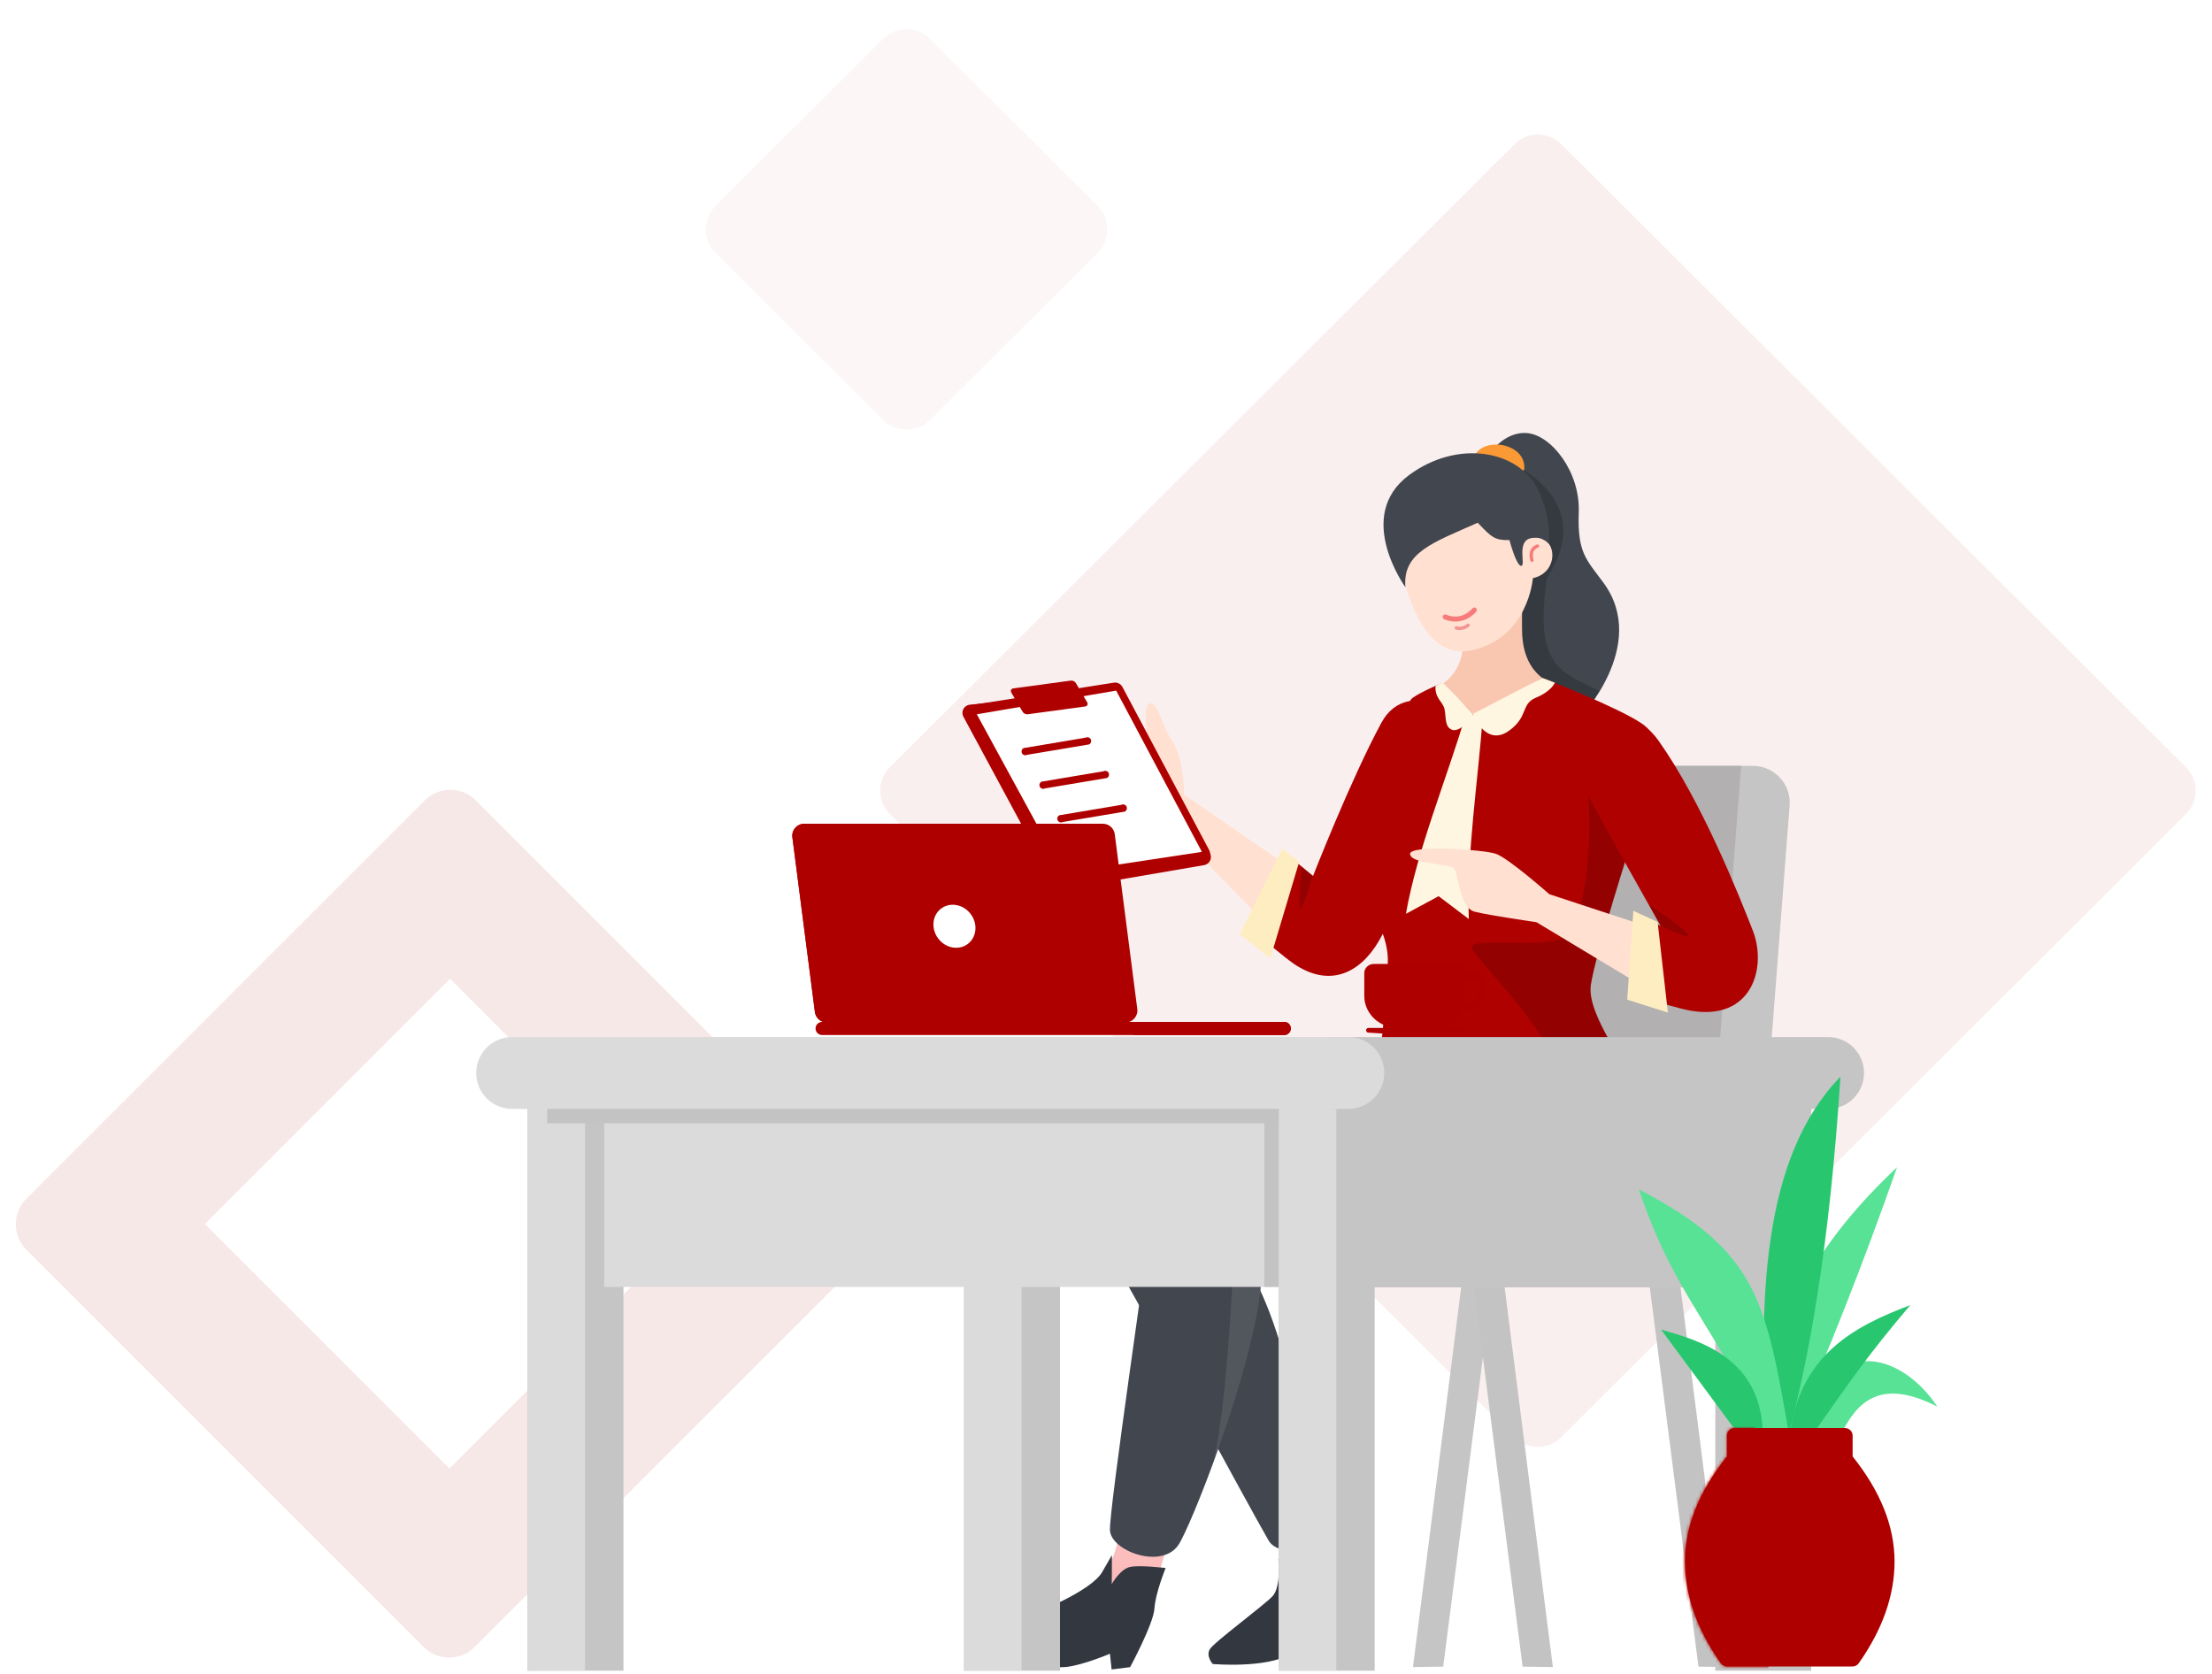 <svg width="666" height="504" viewBox="0 0 666 504" fill="none" xmlns="http://www.w3.org/2000/svg">
<g id="Illustration">
<g id="Shape">
<g id="Rectangle" opacity="0.038" filter="url(#filter0_f_838_51911)">
<path fill-rule="evenodd" clip-rule="evenodd" d="M215.465 76.156C211.548 72.249 211.548 65.903 215.465 61.996L265.885 11.699C269.789 7.805 276.107 7.805 280.01 11.699L330.431 61.996C334.348 65.903 334.348 72.249 330.431 76.156L280.01 126.453C276.107 130.346 269.789 130.346 265.885 126.453L215.465 76.156Z" fill="#AF0000"/>
</g>
<path id="Rectangle_2" opacity="0.066" fill-rule="evenodd" clip-rule="evenodd" d="M267.939 245.149C264.022 241.242 264.022 234.897 267.939 230.99L455.977 43.413C459.881 39.519 466.199 39.519 470.102 43.413L658.141 230.99C662.058 234.897 662.058 241.242 658.141 245.149L470.102 432.726C466.199 436.62 459.881 436.62 455.977 432.726L267.939 245.149Z" fill="#AF0000"/>
<path id="Rectangle_3" opacity="0.09" fill-rule="evenodd" clip-rule="evenodd" d="M143.244 240.969C139.008 236.733 132.132 236.742 127.886 240.988L7.951 360.923C3.705 365.169 3.697 372.045 7.932 376.28L127.573 495.921C131.809 500.157 138.684 500.148 142.931 495.902L262.866 375.967C267.112 371.721 267.12 364.845 262.884 360.61L143.244 240.969ZM61.693 368.535L135.499 294.729L209.124 368.354L135.318 442.16L61.693 368.535Z" fill="#AF0000"/>
</g>
<g id="Illustration_2">
<g id="Chair4">
<path id="Path" fill-rule="evenodd" clip-rule="evenodd" d="M442.791 365.178L425.422 501.936L434.528 501.816L451.897 366.458L442.791 365.178Z" fill="#C5C5C5"/>
<path id="Path_2" fill-rule="evenodd" clip-rule="evenodd" d="M450.173 365.178L467.541 501.936L458.435 501.816L441.066 366.458L450.173 365.178Z" fill="#C3C3C3"/>
<path id="Path_3" fill-rule="evenodd" clip-rule="evenodd" d="M503.122 365.178L520.491 501.936L511.385 501.816L494.016 366.458L503.122 365.178Z" fill="#C3C3C3"/>
<path id="Path_4" fill-rule="evenodd" clip-rule="evenodd" d="M382.357 386.675C376.233 386.675 371.269 381.711 371.269 375.587V369.188C371.269 363.064 376.233 358.1 382.357 358.1H448.153C453.874 358.1 458.655 353.749 459.192 348.054L469.33 240.638C469.868 234.943 474.649 230.592 480.369 230.592H527.77C534.23 230.592 539.322 236.092 538.825 242.533L528.501 376.439C528.055 382.215 523.239 386.675 517.446 386.675H382.357Z" fill="#C5C5C5"/>
<path id="Combined Shape" fill-rule="evenodd" clip-rule="evenodd" d="M524.225 230.592L514.062 362.034C513.615 367.809 508.799 372.267 503.007 372.267H371.269V368.826C371.269 362.702 376.233 357.738 382.357 357.738H447.944C453.663 357.738 458.444 353.388 458.983 347.694L469.116 240.635C469.655 234.942 474.435 230.592 480.154 230.592H524.225Z" fill="#B2B0B0"/>
</g>
<g id="Wom3.4">
<g id="LLeg">
<path id="Path_5" fill-rule="evenodd" clip-rule="evenodd" d="M382.661 457.429C382.661 457.429 390.184 475.467 384.017 480.249C377.841 485.032 365.828 496.859 365.828 496.859L404.748 488.417L395.141 455.323L382.661 457.429Z" fill="url(#paint0_linear_838_51911)"/>
<path id="Path_6" fill-rule="evenodd" clip-rule="evenodd" d="M384.896 469.307C384.896 469.307 385.852 477.772 383.091 480.661C380.332 483.548 365.388 494.544 364.218 496.63C363.047 498.718 365.14 501.02 365.14 501.02C365.14 501.02 381.281 502.423 388.54 498.012C393.781 494.826 401.597 489.105 401.597 489.105L403.668 494.731L409.535 494.491C409.535 494.491 410.313 487.559 408.92 484.236C407.528 480.912 400.356 463.995 400.356 463.995C400.356 463.995 397.596 466.474 394.663 467.724C391.73 468.972 388.055 472.391 388.055 472.391L384.896 469.307Z" fill="#323740"/>
<path id="Path_7" fill-rule="evenodd" clip-rule="evenodd" d="M447.771 323.687C434.686 324.27 361.857 340.357 348.625 343.09C335.393 345.823 324.206 360.612 334.296 377.737C345.629 396.961 374.869 451.555 381.968 463.862C385.482 469.953 403.209 466.538 399.045 456.314C391.282 437.255 387.678 389.376 367.887 371.919C367.887 371.919 434.442 383.486 463.19 370.236C484.084 360.604 479.357 322.276 447.771 323.687Z" fill="#42474F"/>
</g>
<g id="LArm">
<path id="Path_8" fill-rule="evenodd" clip-rule="evenodd" d="M356.49 239.249C356.49 239.249 356.638 228.616 352.914 223.059C349.189 217.502 349.041 211.599 346.223 211.792C343.404 211.986 346.195 225.705 346.195 225.705C346.195 225.705 342.619 224.341 340.049 222.615C337.48 220.889 329.69 212.38 327.869 213.888C324.782 216.457 329.754 230.949 332.462 233.846C335.179 236.744 350.021 246.275 350.021 246.275L386.374 283.399L393.199 264.539L356.49 239.249Z" fill="#FFE0D1"/>
<path id="Path_9" fill-rule="evenodd" clip-rule="evenodd" d="M436.903 235.742C430.816 249.841 419.671 275.743 415.076 283.47C409.318 293.148 400.238 297.411 389.607 290.231C386.785 288.325 378.186 281.042 378.186 281.042L388.591 258.174L395.34 263.736C395.34 263.736 406.764 234.491 415.953 217.55C423.912 202.893 446.169 214.307 436.903 235.742Z" fill="#B00101"/>
<path id="Path_10" fill-rule="evenodd" clip-rule="evenodd" d="M395.222 263.751C395.222 263.751 392.154 274.144 391.437 273.543C390.719 272.941 391.985 261.035 391.985 261.035L395.222 263.751Z" fill="black" fill-opacity="0.16"/>
<path id="Path 65" fill-rule="evenodd" clip-rule="evenodd" d="M391.177 259.439L382.476 288.541L373.234 281.297L386.097 255.498L391.177 259.439Z" fill="#FFEDC2"/>
</g>
<g id="Head">
<g id="Group 21">
<path id="Path_11" fill-rule="evenodd" clip-rule="evenodd" d="M447.937 137.361C447.937 137.361 452.508 129.823 459.757 130.389C467.006 130.955 475.803 142.001 475.342 154.239C474.897 166.475 477.595 168.4 482.795 175.478C496.77 194.519 475.173 216.81 475.173 216.81L446.474 216.817L445.38 163.438L447.937 137.361Z" fill="#42474F"/>
<path id="Path 50" fill-rule="evenodd" clip-rule="evenodd" d="M459.321 141.772C478.877 155.122 467.67 170.614 465.712 174.251C461.949 200.718 469.706 202.077 481.412 207.992L477.34 215.268L460.564 212.11L446.414 143.109L459.321 141.772Z" fill="black" fill-opacity="0.199"/>
</g>
<path id="Path_12" fill-rule="evenodd" clip-rule="evenodd" d="M468.548 206.199C468.548 206.199 458.58 204.198 458.284 190.233C457.988 176.268 459.63 171.501 459.63 171.501L440.832 171.162C440.832 171.162 440.628 186.726 440.624 192.355C440.617 206.043 430.067 207.631 430.067 207.631C430.067 207.631 432.26 218.458 449.293 219.415C462.592 220.163 468.548 206.199 468.548 206.199Z" fill="#F9C7B0"/>
<g id="Group 20">
<path id="Path_13" fill-rule="evenodd" clip-rule="evenodd" d="M458.933 141.317C459.617 133.262 446.324 131.303 443.862 137.525C443.862 137.525 443.186 143.069 447.513 145.233C453.364 148.147 458.933 141.317 458.933 141.317Z" fill="#FB9934"/>
<path id="Path_14" fill-rule="evenodd" clip-rule="evenodd" d="M460.707 162.064C468.842 160.004 470.053 172.28 461.529 174.075C461.529 174.075 460.201 192.162 443.019 195.814C429.065 198.78 423.937 179.118 422.969 175.184C421.935 170.99 418.968 157.12 418.968 157.12L458.213 148.759L460.707 162.064Z" fill="#FFE0D1"/>
<path id="Path_15" fill-rule="evenodd" clip-rule="evenodd" d="M457.975 170.374C456.498 170.29 454.474 162.626 454.474 162.626C450.119 162.686 449.183 161.9 444.925 157.397C431.535 163.364 422.207 166.3 423.155 176.818C423.155 176.818 407.589 155.374 424.254 143.034C438.915 132.19 457.518 135.496 463.251 147.773C467.306 156.437 466.302 163.647 466.302 163.647C466.302 163.647 463.457 160.717 460.146 162.304C456.835 163.89 459.453 170.458 457.975 170.374Z" fill="#42474F"/>
<path id="Path_16" d="M443.899 183.666C443.899 183.666 440.542 187.997 435.114 185.763" stroke="#F77B7B" stroke-width="1.5" stroke-linecap="round"/>
<path id="Path_17" d="M442.05 188.248C440.901 189.105 439.684 189.409 438.465 189.056" stroke="#F49494" stroke-linecap="round"/>
<path id="Path 8" d="M461.242 168.691C460.749 166.785 461.012 165.133 462.911 164.408" stroke="#F77B7B" stroke-linecap="round"/>
</g>
</g>
<g id="Group 19">
<path id="Path_18" fill-rule="evenodd" clip-rule="evenodd" d="M433.998 205.765C433.769 205.754 425.73 209.276 424.804 210.634C418.774 219.481 407.702 250.619 407.132 257.373C406.49 265.165 417.722 277.577 417.86 288.857C417.982 300.138 413.055 334.104 414.967 337.277C416.863 340.45 429.324 355.521 431.924 355.583C434.538 355.644 436.49 347.731 440.45 347.903C444.395 348.075 452.622 358.567 456.169 358.491C459.701 358.415 496.307 335.226 493.508 328.618C490.695 322.011 477.637 305.592 478.967 296.59C480.282 287.589 490.787 254.362 494.579 243.053C498.356 231.744 501.398 222.736 494.349 217.87C487.301 213.003 464.365 204.102 464.365 204.102L443.83 215.589C443.83 215.589 435.19 205.822 433.998 205.765Z" fill="#B00101"/>
<path id="Path_19" fill-rule="evenodd" clip-rule="evenodd" d="M441.299 215.27C435.14 235.751 426.688 255.932 423.302 275.138L433.149 269.832L442.232 276.714C441.59 256.747 444.943 235.782 446.484 215.27H441.299Z" fill="#FFF6E1"/>
<path id="Path_20" fill-rule="evenodd" clip-rule="evenodd" d="M477.273 230.996L477.507 232.653C480.266 253.22 477.001 278.178 471.342 281.986C465.566 285.873 443.083 282.059 443.083 285.137C443.083 288.215 474.153 316.425 469.052 329.911C466.248 337.326 467.187 343.92 471.87 349.694L473.229 348.78C483.841 341.583 495.107 332.394 493.508 328.618C490.695 322.011 477.637 305.592 478.967 296.59C480.23 287.949 489.961 256.981 494.093 244.512L495.409 240.559C496.938 235.924 498.211 231.725 498.519 228.102L497.57 227.486C482.395 217.759 475.629 218.929 477.273 230.996Z" fill="black" fill-opacity="0.16"/>
<path id="Path_21" fill-rule="evenodd" clip-rule="evenodd" d="M468.155 205.553L464.365 204.102L443.379 214.995C443.379 214.995 447.325 225.036 454.313 220.036C460.302 215.76 457.775 211.998 462.47 210.057C467.15 208.116 468.155 205.553 468.155 205.553Z" fill="#FFF6E1"/>
<path id="Path_22" fill-rule="evenodd" clip-rule="evenodd" d="M443.379 214.995C441.858 218.374 438.765 220.348 437.166 219.734C434.527 218.721 435.66 214.681 434.62 212.641C433.875 211.193 433.394 210.975 432.742 209.616C432.136 208.369 432.111 206.873 432.266 206.46L434.331 205.521C434.331 205.521 437.168 208.197 438.488 209.616C440.133 211.384 443.379 214.995 443.379 214.995Z" fill="#FFF6E1"/>
</g>
<g id="RArm">
<path id="Path_23" fill-rule="evenodd" clip-rule="evenodd" d="M466.483 269.243C466.483 269.243 454.128 258.322 450.346 257.055C446.563 255.788 424.412 254.265 424.552 257.129C424.711 260.197 436.608 260.021 437.841 261.53C439.074 263.039 439.354 273.355 444.014 274.513C448.665 275.672 462.607 277.668 462.607 277.668L495.959 297.756L497.384 279.402L466.483 269.243Z" fill="#FFE0D1"/>
<path id="Path_24" fill-rule="evenodd" clip-rule="evenodd" d="M499.353 223.004C512.37 241.351 523.483 269.299 527.749 280.195C532.015 291.09 527.712 307.525 508.954 304.299C505.786 303.754 498.681 301.569 498.681 301.569L494.198 276.334L499.98 278.758C499.98 278.758 481.336 245.755 476.784 236.907C469.179 222.132 487.887 206.838 499.353 223.004Z" fill="#B00101"/>
<path id="Path_25" fill-rule="evenodd" clip-rule="evenodd" d="M499.98 278.758C499.98 278.758 509.45 283.378 508.259 281.346C507.068 279.314 496.408 272.34 496.408 272.34L499.98 278.758Z" fill="black" fill-opacity="0.16"/>
<path id="Path 64" fill-rule="evenodd" clip-rule="evenodd" d="M499.077 277.592L502.174 304.88L489.928 300.992L491.776 274.25L499.077 277.592Z" fill="#FFEDC2"/>
</g>
<g id="RLeg">
<path id="Path_26" fill-rule="evenodd" clip-rule="evenodd" d="M337.211 458.038C337.211 458.038 337.437 475.898 322.701 482.576C307.975 489.252 297.482 488.851 298.818 494.013C300.153 499.174 338.485 498.966 342.065 494.929C345.116 491.495 351.751 459.515 353.578 461.96L337.211 458.038Z" fill="url(#paint1_linear_838_51911)"/>
<path id="Path_27" fill-rule="evenodd" clip-rule="evenodd" d="M350.955 472.117C350.955 472.117 347.858 479.701 347.586 484.298C347.312 488.896 340.262 501.966 340.262 501.966L334.693 502.664L334.184 497.926C334.184 497.926 326.123 501.357 321.065 501.904C316.009 502.453 298.664 500.394 295.215 497.531C291.765 494.669 293.508 490.638 303.464 488.182C313.419 485.726 328.887 478.55 331.83 473.355C334.773 468.158 334.791 468.292 334.791 468.292L334.732 476.951C334.732 476.951 337.28 472.394 340.288 471.785C343.295 471.178 350.955 472.117 350.955 472.117Z" fill="#323740"/>
<path id="Path_28" fill-rule="evenodd" clip-rule="evenodd" d="M487.337 318.165C487.337 318.165 512.097 355.424 482.494 372.066C457.214 386.278 379.241 369.631 379.241 369.631C379.241 369.631 380.624 380.752 379.241 390.67C375.629 416.574 358.45 459.732 354.815 465.154C349.789 472.654 334.477 466.998 334.189 460.754C333.901 454.51 345.731 374.76 347.531 359.553C349.32 344.344 354.971 342.135 371.475 337.978C375.267 337.023 420.105 325.894 424.213 326.219C459.507 329.006 487.337 318.165 487.337 318.165Z" fill="#42474F"/>
<path id="Path_29" opacity="0.44" fill-rule="evenodd" clip-rule="evenodd" d="M469.351 367.925C443.755 370.79 375.989 364.885 373.267 367.568C370.668 370.13 371.102 414.696 365.273 440.488C371.015 424.859 377.23 405.091 379.241 390.67C380.624 380.752 379.241 369.631 379.241 369.631L381.889 370.159C395.704 372.839 459.752 384.346 482.494 372.066C495.833 364.864 500.994 353.712 497.977 338.611C494.339 356.425 484.797 366.197 469.351 367.925Z" fill="white" fill-opacity="0.192"/>
<ellipse id="Oval" cx="4.302" cy="7.878" rx="4.302" ry="7.878" transform="matrix(-0.974 0.225 0.225 0.974 339.034 352.951)" fill="white" fill-opacity="0.192"/>
<ellipse id="Oval_2" cx="5.736" cy="8.594" rx="5.736" ry="8.594" transform="matrix(-0.961 -0.276 -0.276 0.961 364.574 349.901)" fill="white" fill-opacity="0.192"/>
</g>
</g>
<g id="Example Task1">
<g id="Group 3">
<path id="Rectangle_4" d="M290.07 215.801C289.239 214.26 290.237 212.367 291.978 212.182L334.698 207.628C335.675 207.524 336.62 208.01 337.104 208.865L364.267 256.841C365.108 258.326 364.221 260.195 362.539 260.484L320.001 267.78C318.958 267.959 317.918 267.452 317.415 266.521L290.07 215.801Z" fill="#AF0000"/>
<path id="Rectangle_5" fill-rule="evenodd" clip-rule="evenodd" d="M291.915 215.692C291.12 214.197 292.035 212.365 293.708 212.101L335.378 205.543C336.416 205.38 337.443 205.893 337.937 206.821L364.055 255.942C364.85 257.436 363.935 259.269 362.262 259.532L320.592 266.09C319.554 266.254 318.527 265.741 318.033 264.813L291.915 215.692Z" fill="url(#paint2_linear_838_51911)"/>
<path id="Rectangle_6" d="M294.106 215.063L336.064 207.94L361.876 256.486L320.119 262.815L294.106 215.063Z" fill="white"/>
<path id="Rectangle_7" d="M304.458 208.475C304.168 207.982 304.473 207.353 305.04 207.276L322.35 204.931C322.989 204.844 323.617 205.149 323.944 205.704L327.362 211.511C327.652 212.004 327.347 212.633 326.78 212.71L309.47 215.056C308.831 215.142 308.203 214.837 307.876 214.282L304.458 208.475Z" fill="#AF0000"/>
<path id="Path_30" fill-rule="evenodd" clip-rule="evenodd" d="M326.853 222.111C327.411 221.814 328.105 222.026 328.402 222.585C328.678 223.103 328.515 223.738 328.043 224.064L327.928 224.134L309.255 227.268C308.696 227.565 308.003 227.353 307.706 226.794C307.43 226.275 307.593 225.64 308.065 225.314L308.18 225.245L326.853 222.111Z" fill="#AF0000"/>
<path id="Path_31" fill-rule="evenodd" clip-rule="evenodd" d="M332.23 232.225C332.789 231.928 333.483 232.14 333.78 232.698C334.055 233.217 333.892 233.852 333.42 234.178L333.306 234.248L314.633 237.381C314.074 237.678 313.38 237.466 313.083 236.908C312.808 236.389 312.971 235.754 313.443 235.428L313.557 235.359L332.23 232.225Z" fill="#AF0000"/>
<path id="Path_32" fill-rule="evenodd" clip-rule="evenodd" d="M337.608 242.339C338.167 242.042 338.86 242.254 339.157 242.812C339.433 243.331 339.27 243.966 338.798 244.292L338.684 244.361L320.01 247.495C319.452 247.792 318.758 247.58 318.461 247.022C318.185 246.503 318.348 245.868 318.82 245.542L318.935 245.472L337.608 242.339Z" fill="#AF0000"/>
</g>
</g>
<g id="Group 26">
<g id="Group 25">
<path id="Rectangle_8" fill-rule="evenodd" clip-rule="evenodd" d="M290.259 319.46H319.149V503.038H290.259V319.46Z" fill="#C5C5C5"/>
<path id="Rectangle_9" fill-rule="evenodd" clip-rule="evenodd" d="M290.259 312.248H307.593V503.038H290.259V312.248Z" fill="#DBDBDB"/>
<path id="Rectangle_10" fill-rule="evenodd" clip-rule="evenodd" d="M158.823 319.46H301.826V374.521H187.712V503.038H158.823V319.46Z" fill="#C5C5C5"/>
<path id="Rectangle_11" fill-rule="evenodd" clip-rule="evenodd" d="M158.823 319.46H176.156V503.038H158.823V319.46Z" fill="#DBDBDB"/>
</g>
<g id="Group 25_2">
<path id="Rectangle_12" fill-rule="evenodd" clip-rule="evenodd" d="M516.442 319.46H545.331V503.038H516.442V319.46Z" fill="#C5C5C5"/>
<path id="Rectangle_13" fill-rule="evenodd" clip-rule="evenodd" d="M385.006 319.46H528.009V387.617H413.895V503.038H385.006V319.46Z" fill="#C5C5C5"/>
<path id="Rectangle_14" fill-rule="evenodd" clip-rule="evenodd" d="M181.923 312.248L402.172 312.248V387.483H181.923V312.248Z" fill="#DBDBDB"/>
<path id="Rectangle_15" fill-rule="evenodd" clip-rule="evenodd" d="M380.672 319.46H398.006V387.483H380.672V319.46Z" fill="#C3C3C3"/>
<path id="Rectangle_16" fill-rule="evenodd" clip-rule="evenodd" d="M385.006 319.46H402.339V503.038H385.006V319.46Z" fill="#DBDBDB"/>
<path id="Rectangle_17" fill-rule="evenodd" clip-rule="evenodd" d="M390.852 323.066C390.852 317.091 395.696 312.248 401.671 312.248L550.414 312.248C556.389 312.248 561.232 317.091 561.232 323.066C561.232 329.041 556.389 333.884 550.414 333.884H401.671C395.696 333.884 390.852 329.041 390.852 323.066Z" fill="#C5C5C5"/>
<path id="Rectangle_18" fill-rule="evenodd" clip-rule="evenodd" d="M164.757 316.575H385.006V338.211H164.757V316.575Z" fill="#C3C3C3"/>
<path id="Rectangle_19" fill-rule="evenodd" clip-rule="evenodd" d="M143.379 323.066C143.379 317.091 148.222 312.248 154.197 312.248H405.966C411.941 312.248 416.784 317.091 416.784 323.066C416.784 329.041 411.941 333.884 405.966 333.884H154.197C148.222 333.884 143.379 329.041 143.379 323.066Z" fill="#DBDBDB"/>
</g>
</g>
<g id="Cup">
<path id="Path_33" fill-rule="evenodd" clip-rule="evenodd" d="M437.739 292.854H444.99C446.39 292.854 447.525 293.932 447.525 295.262V298.561C447.525 301.713 444.835 304.268 441.517 304.268H437.739C437.139 304.268 436.653 303.806 436.653 303.236C436.653 302.666 437.139 302.204 437.739 302.204H441.517C443.635 302.204 445.352 300.573 445.352 298.561V295.262C445.352 295.072 445.19 294.918 444.99 294.918H437.739C437.139 294.918 436.653 294.456 436.653 293.886C436.653 293.316 437.139 292.854 437.739 292.854Z" fill="#AF0000"/>
<path id="Path_34" fill-rule="evenodd" clip-rule="evenodd" d="M413.663 290.228C412.063 290.228 410.765 291.46 410.765 292.98V299.862C410.765 304.816 414.703 308.897 419.767 309.435L419.768 310.871H432.452L432.452 309.403C437.389 308.754 441.19 304.73 441.19 299.862V292.98C441.19 291.46 439.893 290.228 438.293 290.228H413.663Z" fill="#AF0000"/>
<path id="Rectangle_20" fill-rule="evenodd" clip-rule="evenodd" d="M441.73 310.205C441.73 309.813 441.412 309.495 441.02 309.495H412.015C411.623 309.495 411.305 309.813 411.305 310.205C411.305 310.579 411.596 310.89 411.97 310.913L422.671 311.589H430.278L441.065 310.913C441.439 310.889 441.73 310.579 441.73 310.205Z" fill="#AF0000"/>
</g>
<g id="FacingBack Laptop3">
<path id="Rectangle_21" fill-rule="evenodd" clip-rule="evenodd" d="M245.549 309.662C245.549 308.571 246.433 307.686 247.524 307.686H386.676C387.767 307.686 388.652 308.571 388.652 309.662C388.652 310.753 387.767 311.638 386.676 311.638H247.524C246.433 311.638 245.549 310.753 245.549 309.662Z" fill="#AF0000"/>
<path id="Rectangle_22" fill-rule="evenodd" clip-rule="evenodd" d="M339.816 309.662C339.816 308.571 340.701 307.686 341.792 307.686H386.676C387.767 307.686 388.652 308.571 388.652 309.662C388.652 310.753 387.767 311.638 386.676 311.638H341.792C340.701 311.638 339.816 310.753 339.816 309.662Z" fill="#AF0000"/>
<path id="Rectangle_23" fill-rule="evenodd" clip-rule="evenodd" d="M238.573 252.084C238.296 249.931 239.973 248.024 242.144 248.024H332.066C333.876 248.024 335.405 249.368 335.636 251.164L342.421 303.796C342.698 305.949 341.021 307.856 338.85 307.856H248.929C247.118 307.856 245.59 306.512 245.358 304.717L238.573 252.084Z" fill="#AF0000"/>
<path id="Rectangle_24" fill-rule="evenodd" clip-rule="evenodd" d="M238.573 252.084C238.296 249.931 239.973 248.024 242.144 248.024H328.98C330.791 248.024 332.319 249.368 332.551 251.164L339.336 303.796C339.613 305.949 337.936 307.856 335.765 307.856H248.929C247.118 307.856 245.59 306.512 245.358 304.717L238.573 252.084Z" fill="url(#paint3_linear_838_51911)"/>
<ellipse id="Oval_3" cx="287.37" cy="278.892" rx="6.125" ry="6.672" transform="rotate(-37 287.37 278.892)" fill="white"/>
</g>
<g id="Group 79">
<g id="Group 86">
<path id="Path 113" fill-rule="evenodd" clip-rule="evenodd" d="M538.443 434.442C550.385 407.472 561.234 379.774 571.166 351.464C548.288 372.989 530.498 399.214 533.031 434.442H538.443Z" fill="#57E295"/>
<path id="Rectangle_25" fill-rule="evenodd" clip-rule="evenodd" d="M532.078 437.258C529.251 391.271 530.449 348.562 554.138 324.175C550.871 374.666 544.758 410.235 537.017 437.258H532.078Z" fill="#28C76F"/>
<path id="Path 112" fill-rule="evenodd" clip-rule="evenodd" d="M530.991 432.469C517.755 400.333 504.456 391.122 493.463 358.135C529.441 376.76 531.697 392.139 538.759 432.469H530.991Z" fill="#57E295"/>
<path id="Path 114" fill-rule="evenodd" clip-rule="evenodd" d="M523.867 432.469L500.124 400.333C511.591 403.597 530.758 408.881 530.758 432.469H523.867Z" fill="#28C76F"/>
<path id="Path 116" fill-rule="evenodd" clip-rule="evenodd" d="M546.074 432.469H553.995C559.028 421.977 566.121 414.754 583.282 423.51C572.033 406.405 548.954 401.229 546.074 432.469Z" fill="#57E295"/>
<path id="Path 117" fill-rule="evenodd" clip-rule="evenodd" d="M538.788 432.469H545.375C557.464 415.211 562.661 407.691 575.171 392.953C558.691 399.196 541.775 407.691 538.788 432.469Z" fill="#28C76F"/>
</g>
<g id="Group 85">
<path id="Rectangle_26" fill-rule="evenodd" clip-rule="evenodd" d="M522.23 429.978H555.504C556.771 429.978 557.799 430.998 557.799 432.257V438.524C566.213 449.064 570.42 459.604 570.42 470.144C570.42 480.359 566.827 490.575 559.642 500.79C559.213 501.4 558.51 501.764 557.761 501.764H519.973C519.224 501.764 518.522 501.4 518.092 500.79C510.907 490.575 507.314 480.359 507.314 470.144C507.314 459.803 511.364 449.462 519.464 439.121L519.936 438.524V432.257C519.936 430.998 520.963 429.978 522.23 429.978Z" fill="#AF0000"/>
<mask id="mask0_838_51911" style="mask-type:luminance" maskUnits="userSpaceOnUse" x="507" y="429" width="64" height="73">
<path id="Rectangle_27" fill-rule="evenodd" clip-rule="evenodd" d="M522.23 429.978H555.504C556.771 429.978 557.799 430.998 557.799 432.257V438.524C566.213 449.064 570.42 459.604 570.42 470.144C570.42 480.359 566.827 490.575 559.642 500.79C559.213 501.4 558.51 501.764 557.761 501.764H519.973C519.224 501.764 518.522 501.4 518.092 500.79C510.907 490.575 507.314 480.359 507.314 470.144C507.314 459.803 511.364 449.462 519.464 439.121L519.936 438.524V432.257C519.936 430.998 520.963 429.978 522.23 429.978Z" fill="white"/>
</mask>
<g mask="url(#mask0_838_51911)">
<path id="Rectangle_28" fill-rule="evenodd" clip-rule="evenodd" d="M499.283 428.005H529.115C514.833 461.02 543.004 480.572 529.115 513.464H499.283V428.005Z" fill="#AF0000"/>
</g>
</g>
</g>
</g>
</g>
<defs>
<filter id="filter0_f_838_51911" x="204.372" y="0.624" width="137.151" height="136.904" filterUnits="userSpaceOnUse" color-interpolation-filters="sRGB">
<feFlood flood-opacity="0" result="BackgroundImageFix"/>
<feBlend mode="normal" in="SourceGraphic" in2="BackgroundImageFix" result="shape"/>
<feGaussianBlur stdDeviation="4.077" result="effect1_foregroundBlur_838_51911"/>
</filter>
<linearGradient id="paint0_linear_838_51911" x1="411.483" y1="445.211" x2="408.078" y2="494.709" gradientUnits="userSpaceOnUse">
<stop stop-color="#FDC6C6"/>
<stop offset="1" stop-color="#FAB2B2"/>
</linearGradient>
<linearGradient id="paint1_linear_838_51911" x1="363.073" y1="448.328" x2="360.84" y2="495.982" gradientUnits="userSpaceOnUse">
<stop stop-color="#FDC6C6"/>
<stop offset="1" stop-color="#FAB2B2"/>
</linearGradient>
<linearGradient id="paint2_linear_838_51911" x1="268.145" y1="178.51" x2="323.004" y2="281.685" gradientUnits="userSpaceOnUse">
<stop offset="1" stop-color="#AF0000"/>
<stop offset="1" stop-color="#8CA5FF"/>
</linearGradient>
<linearGradient id="paint3_linear_838_51911" x1="230.023" y1="216.249" x2="230.023" y2="307.856" gradientUnits="userSpaceOnUse">
<stop offset="1" stop-color="#AF0000"/>
<stop offset="1" stop-color="#8CA5FF"/>
</linearGradient>
</defs>
</svg>
